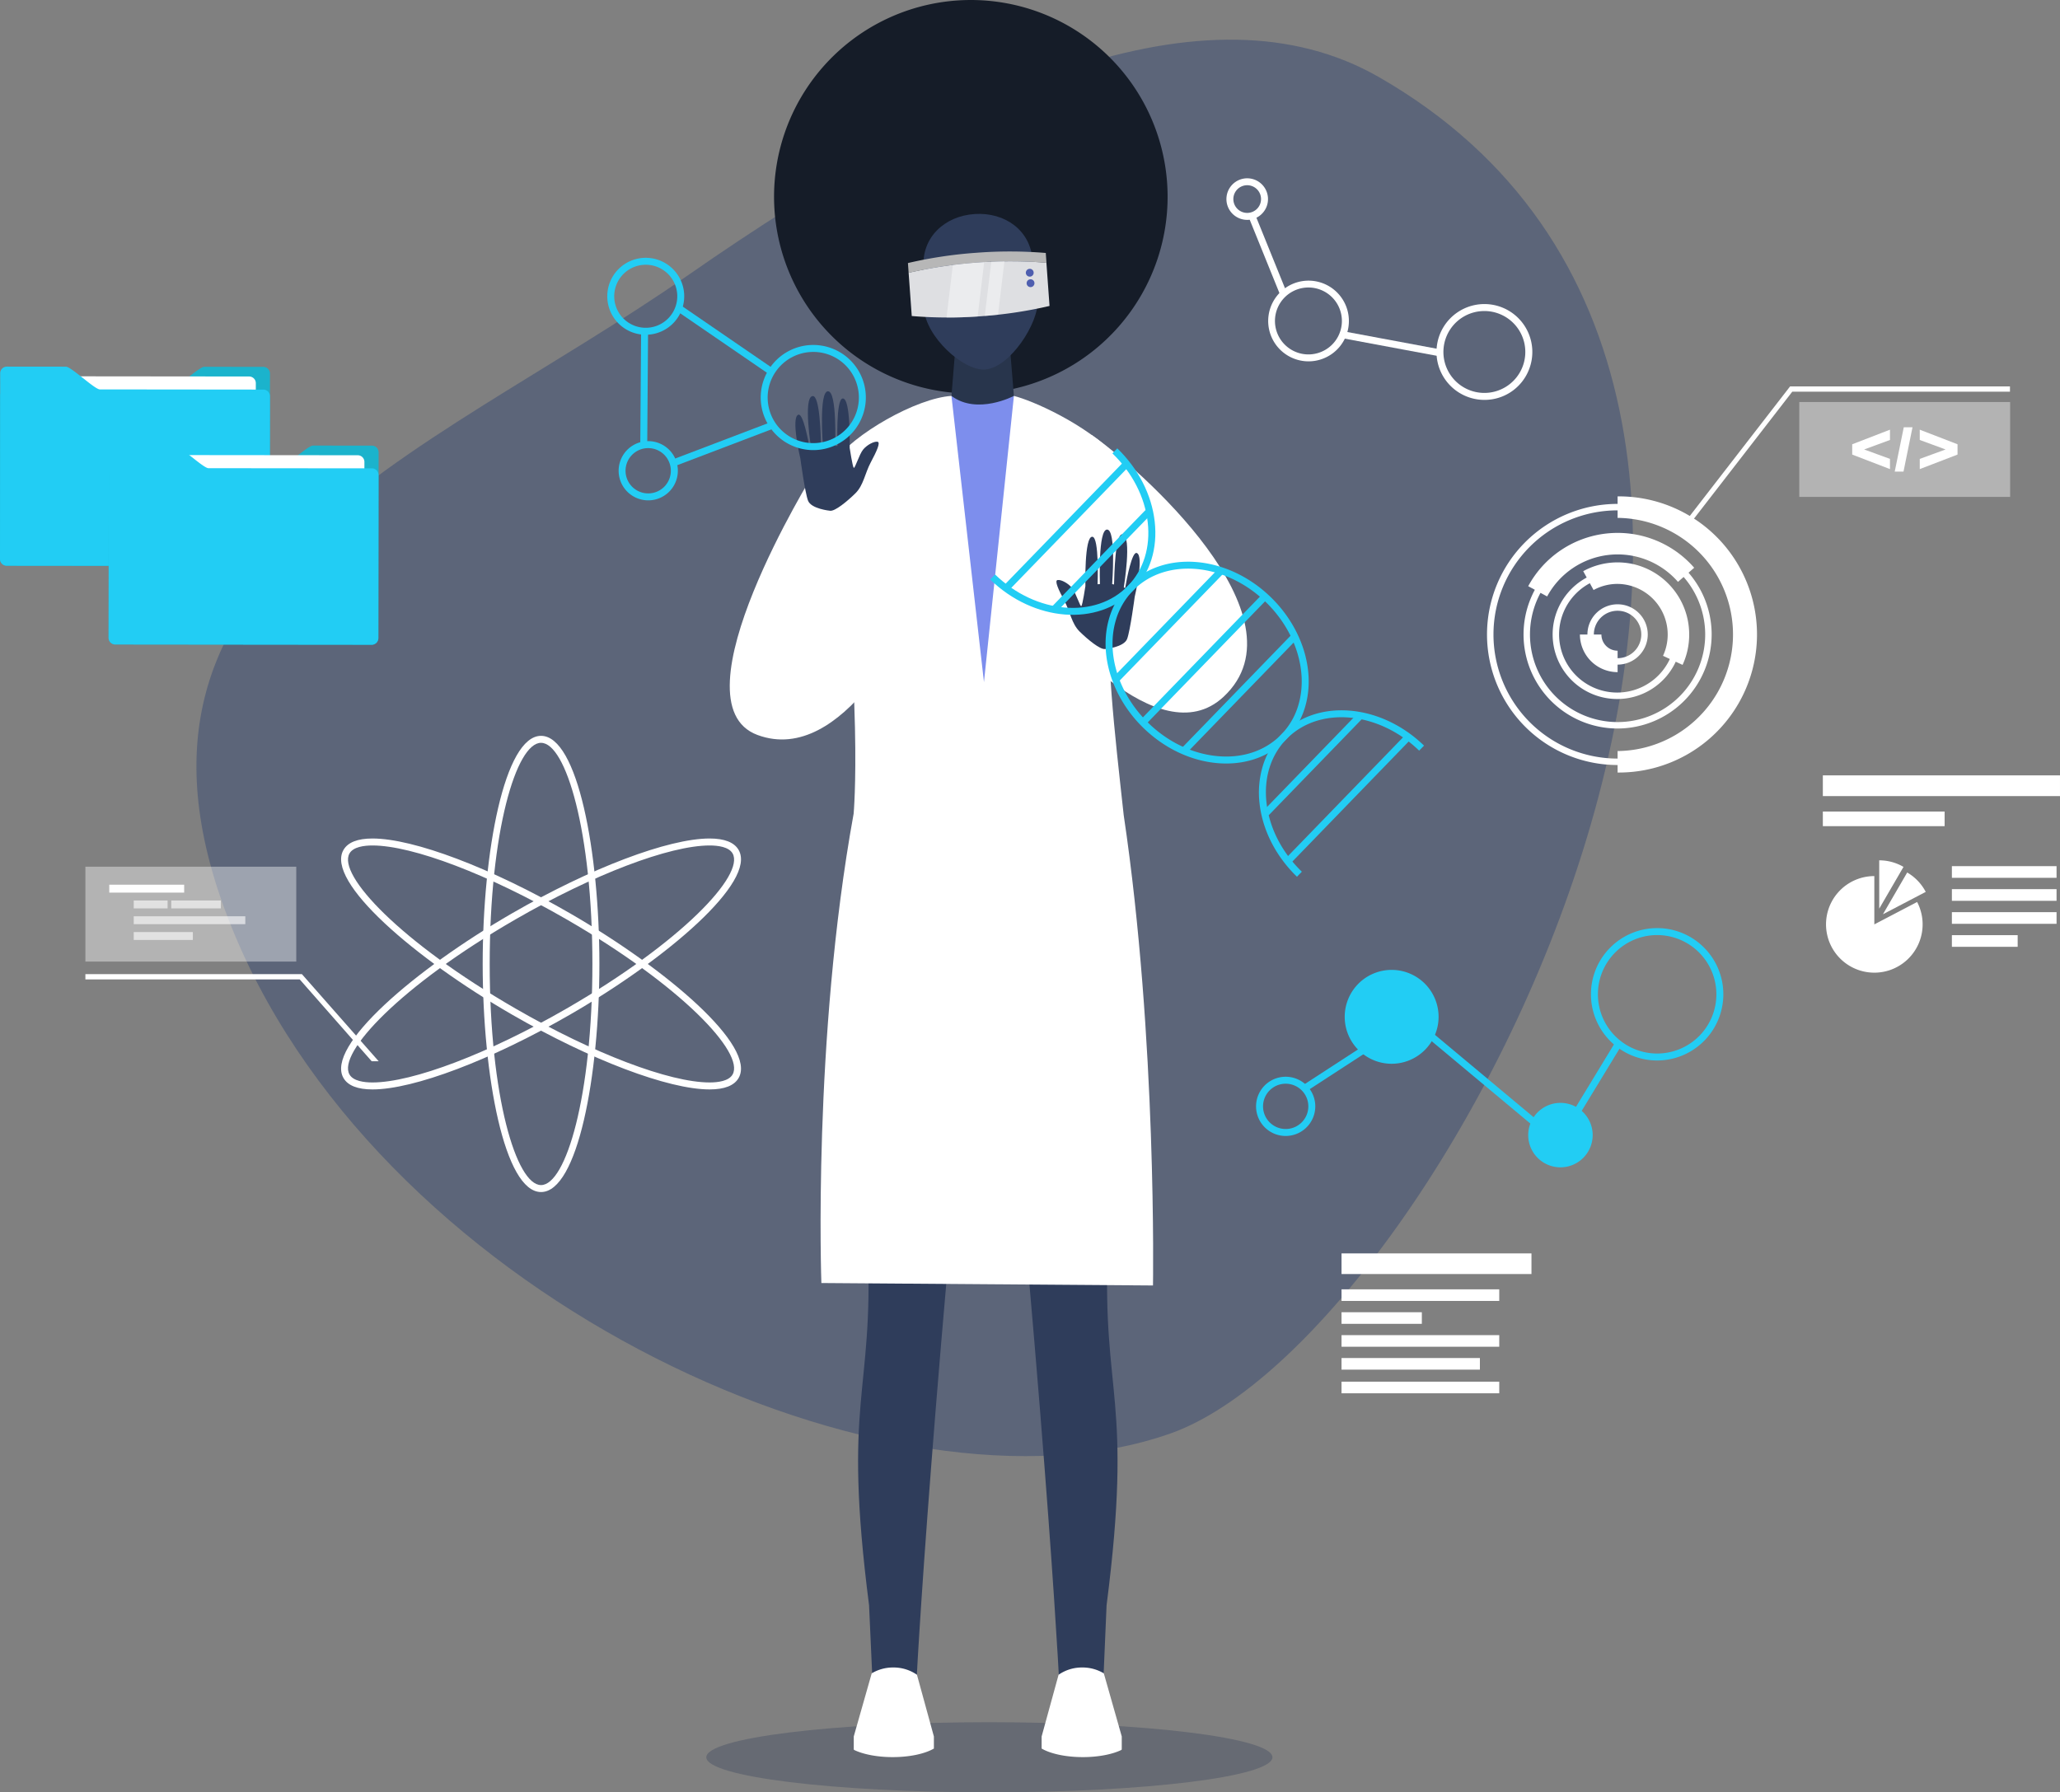 <svg xmlns="http://www.w3.org/2000/svg" width="1684.74" height="1465.98" viewBox="0 0 1684.74 1465.98"><rect x="0" y="0" width="1684.74" height="1465.98" fill="#808080" stroke="none"/><path d="M1040.64,1437.31c0,15.83-103.64,28.67-231.5,28.67s-231.49-12.84-231.49-28.67,103.64-28.66,231.49-28.66S1040.64,1421.49,1040.64,1437.31Z" fill="#2a3756" opacity="0.3"/><path d="M1127.75,63.07C986.68-17.87,785,70.44,563.22,224.76S66.88,466,192.09,764.85s537.29,487.87,765,407.67S1581,323.11,1127.75,63.07Z" fill="#092769" opacity="0.3"/><path d="M688.86,776.77s15.51,106.5,20.89,244.49c4.71,121-20.89,121.57,1,291.73l2.85,63,35,17s8.29-191.56,53.72-645.28C802.29,747.75,714.3,713.15,688.86,776.77Z" fill="#2f3d5b"/><path d="M906,1021.26c5.38-138,20.89-244.49,20.89-244.49-25.44-63.62-113.43-29-113.43-29C858.87,1201.47,867.15,1393,867.15,1393L902,1382.78l3-69.79C926.87,1142.83,901.27,1142.24,906,1021.26Z" fill="#2f3d5b"/><path d="M954.56,150.37A160.93,160.93,0,1,1,783.41.35,160.94,160.94,0,0,1,954.56,150.37Z" fill="#151c28"/><path d="M914.38,374.08c-27.09-27.89-70.11-46.44-85.17-50.25-18.2-7.65-27-1.49-51.08,0-28.38,1.76-80.29,31.07-97,54.8,25.57,194.91,17,286.9,17,286.9-33.62,185-26.38,383.89-26.38,383.89l271.2,2S946.34,850,919,666.67c-7.6-69.39-15.14-132.67-11.12-183.51C912.28,427.18,925.78,385.83,914.38,374.08Z" fill="#fff"/><polygon points="804.72 557.92 829.21 323.83 778.13 323.83 804.72 557.92" fill="#7d8eed"/><path d="M829.21,323.83s-30,15.86-51.08,0l4.49-55h42.09Z" fill="#28354c"/><path d="M892.8,355.75c36.87,25.51,177.92,148.83,107.87,214.17-53.85,50.24-143.09-62.4-143.09-62.4l50.27-66.36S874,366.6,892.8,355.75Z" fill="#fff"/><path d="M665.91,386.33S548.8,575,619.52,601.16,745.58,505,745.58,505l-3.44-100.13-71.08-18.49Z" fill="#fff"/><path d="M678.82,417.75s-15.45-1.47-18-8.29-6.25-34.36-6.25-34.36-8-33.88-1.62-35.91c3.79-1.21,8,20.36,9.39,28.51.1.42,1.14-.44,1.14-.44s-6.87-41.95,1-43.3c6.17-1.06,6.75,33.38,7,41l1.54-.34s-3.47-44.29,4.09-44.58,5.9,44.59,5.9,44.59l1.92.13s-1.48-38.51,4.28-38.85c6.68-.4,5.68,40.4,5.68,40.4s2.33,15.41,3.32,16.32,4.47-11,7.68-14.91,8.9-6.84,11.72-6.42-.71,7.93-5.48,16.9-5.92,18.79-12.55,25.29S682.87,418.37,678.82,417.75Z" fill="#2f3d5b"/><path d="M903.81,530.86s15.45-1.47,18-8.28S928,488.21,928,488.21s8-33.88,1.62-35.91c-3.79-1.21-8,20.37-9.39,28.51-.1.42-1.14-.44-1.14-.44s6.87-41.95-1-43.3c-6.17-1.06-6.75,33.38-7,41l-1.54-.34s3.47-44.29-4.09-44.58-5.9,44.59-5.9,44.59l-1.92.13s1.49-38.51-4.28-38.85c-6.68-.4-5.68,40.4-5.68,40.4s-2.33,15.41-3.31,16.32-4.48-11-7.69-14.91-8.9-6.84-11.71-6.42.7,7.93,5.47,16.9,5.92,18.79,12.55,25.29S899.76,531.48,903.81,530.86Z" fill="#2f3d5b"/><path d="M749.92,1369.83a33.47,33.47,0,0,0-19.38-5.95,33.81,33.81,0,0,0-17.62,4.79l-14.68,51.61v10.12c0-.05-.06.29.18.87,7.38,3.6,18.8,5.92,31.64,5.92,14.11,0,26.51-2.79,33.71-7v-9.88Z" fill="#fff"/><path d="M865.74,1369.83a33.41,33.41,0,0,1,19.37-5.95,33.87,33.87,0,0,1,17.63,4.79l14.67,51.61v10.12c0-.05.06.29-.18.87-7.38,3.6-18.8,5.92-31.64,5.92-14.11,0-26.51-2.79-33.71-7v-9.88Z" fill="#fff"/><path d="M749.84,231.31s-8.21-33,1.1-54.27c11.72-26.82,50.9-43.75,83.61-18.19,22.76,17.79,14.8,69.22,14.8,69.22l-69.24-24.2Z" fill="#151c28"/><path d="M844.47,213.05c-1.62-24.71-22.65-39.57-47.27-38s-43.52,19.11-41.9,43.82c0,0,.14,31.65.24,33.18,1.55,23.47,32.25,51.36,50,50.19,20.53-1.35,44.19-38.53,43-56.32C848.49,244.44,844.47,213.05,844.47,213.05Z" fill="#2f3d5b"/><path d="M757.9,224.89a7.43,7.43,0,0,0-10,2.86c-4,6.16.37,28,11.38,27.27S757.9,224.89,757.9,224.89Z" fill="#2f3d5b"/><path d="M843,219.29a7.41,7.41,0,0,1,10.24,1.53c4.79,5.58,3.31,27.79-7.7,28.52S843,219.29,843,219.29Z" fill="#2f3d5b"/><path d="M798.6,206.74a357.66,357.66,0,0,0-56.06,8.41l.57,8a373.47,373.47,0,0,1,112.73-8.24l-.57-8A355.67,355.67,0,0,0,798.6,206.74Z" fill="#b7b7b7"/><path d="M743.11,223.14l2.56,35.34a356.78,356.78,0,0,0,56.67.18,356.13,356.13,0,0,0,56-8.42l-2.55-35.34a373.47,373.47,0,0,0-112.73,8.24Z" fill="#dedfe2"/><path d="M845.35,222.76a3.2,3.2,0,1,1-3.41-2.88A3.17,3.17,0,0,1,845.35,222.76Z" fill="#4e5eaf"/><path d="M846,231.33a3.2,3.2,0,1,1-3.41-2.88A3.16,3.16,0,0,1,846,231.33Z" fill="#4e5eaf"/><g opacity="0.4"><path d="M799.17,214.73q-10.18.75-19.89,2l-5.18,43c8.23,0,16.74-.27,25.46-.85l5.35-44.47C803,214.48,801.1,214.59,799.17,214.73Z" fill="#fff"/><path d="M821.47,213.74c-3.54,0-7.13.17-10.75.33l-5.34,44.34c3.65-.3,7.27-.63,10.83-1Z" fill="#fff"/></g><path d="M1032.43,627.64a63.71,63.71,0,0,1,15.49-26.92c28.63-29.56,81-25.46,116.71,9.14l-4,4.1c-33.47-32.42-82.21-36.58-108.66-9.27-12.74,13.15-18.47,31.6-16.16,51.95,2.34,20.57,12.6,40.58,28.89,56.35l-4,4.1c-17.23-16.7-28.09-37.93-30.58-59.8A75.94,75.94,0,0,1,1032.43,627.64Z" fill="#22cdf4"/><path d="M907,506.09a63.4,63.4,0,0,1,15.46-26.91c28.63-29.56,81-25.46,116.71,9.14,25.68,24.88,36.8,60,28.32,89.45A63.5,63.5,0,0,1,1052,604.69c-13.94,14.39-33.82,21.33-56,19.52-21.94-1.8-43.51-12-60.74-28.67C909.62,570.67,898.5,535.55,907,506.09Zm155,70.11c7.91-27.47-2.62-60.35-26.8-83.78C1001.73,460,953,455.84,926.54,483.14a57.89,57.89,0,0,0-14.08,24.53c-7.91,27.46,2.62,60.35,26.8,83.78,16.29,15.78,36.62,25.39,57.25,27.08,20.41,1.66,38.67-4.66,51.41-17.81A57.81,57.81,0,0,0,1062,576.2Z" fill="#22cdf4"/><path d="M809.83,474l4-4.09c33.47,32.41,82.21,36.57,108.66,9.27,12.74-13.15,18.48-31.6,16.16-52-2.34-20.56-12.6-40.57-28.88-56.35l4-4.09c17.23,16.69,28.09,37.93,30.58,59.8,2.51,22.08-3.78,42.17-17.73,56.56C897.91,512.71,845.55,508.6,809.83,474Z" fill="#22cdf4"/><rect x="893.62" y="507.98" width="125.06" height="5.7" transform="translate(-76.03 842.16) rotate(-45.91)" fill="#22cdf4"/><rect x="912.78" y="536.51" width="143.58" height="5.7" transform="translate(-87.87 871.27) rotate(-45.91)" fill="#22cdf4"/><rect x="948.83" y="564.53" width="129.33" height="5.7" transform="translate(-99.19 900.55) rotate(-45.91)" fill="#22cdf4"/><rect x="1018.64" y="622.19" width="110.81" height="5.7" transform="translate(-122.18 961.61) rotate(-45.91)" fill="#22cdf4"/><rect x="1030.68" y="650.72" width="143.58" height="5.7" transform="translate(-134.03 990.69) rotate(-45.91)" fill="#22cdf4"/><rect x="800.2" y="427.45" width="143.58" height="5.7" transform="translate(-43.78 757.23) rotate(-45.91)" fill="#22cdf4"/><rect x="845.01" y="455.98" width="110.81" height="5.7" transform="translate(-55.63 786.32) rotate(-45.91)" fill="#22cdf4"/><path d="M442.49,975c-29.88,0-47.73-94.86-47.73-186.57s17.85-186.57,47.73-186.57,47.72,94.86,47.72,186.57S472.36,975,442.49,975Zm0-367.44c-20.3,0-42,72.68-42,180.87s21.73,180.87,42,180.87,42-72.67,42-180.87S462.78,607.58,442.49,607.58Z" fill="#fff"/><path d="M580.34,891.07c-33.76,0-97.24-24.05-161.72-61.28C339.2,783.93,266,721,280.91,695.17c3.58-6.2,11.56-9.34,23.72-9.34,33.76,0,97.24,24.06,161.72,61.29C545.77,793,619,855.87,604.06,881.74,600.48,887.93,592.5,891.07,580.34,891.07ZM304.63,691.53c-6.86,0-15.69,1.13-18.78,6.49-10.15,17.57,41.93,72.73,135.62,126.83,63.68,36.77,126,60.52,158.87,60.52,6.86,0,15.69-1.12,18.78-6.48,10.15-17.58-41.92-72.74-135.62-126.84C399.82,715.29,337.46,691.53,304.63,691.53Z" fill="#fff"/><path d="M304.63,891.07c-12.16,0-20.14-3.14-23.72-9.33C266,855.86,339.2,793,418.62,747.12c64.48-37.23,128-61.29,161.72-61.29,12.16,0,20.14,3.14,23.72,9.34C619,721,545.77,783.93,466.35,829.79,401.87,867,338.39,891.07,304.63,891.07ZM580.34,691.53c-32.83,0-95.19,23.76-158.87,60.53C327.78,806.15,275.7,861.31,285.85,878.89c3.09,5.36,11.92,6.48,18.78,6.48,32.83,0,95.19-23.75,158.87-60.52C557.2,770.75,609.27,715.59,599.12,698,596,692.66,587.2,691.53,580.34,691.53Z" fill="#fff"/><path d="M1214,327.08a39.19,39.19,0,1,1,36.36-24.56A39,39,0,0,1,1214,327.08Zm0-72.68a33.49,33.49,0,1,0,12.49,2.43A33.34,33.34,0,0,0,1214,254.4Z" fill="#fff"/><path d="M1070.15,295.55a33,33,0,1,1,30.65-20.71A33,33,0,0,1,1070.15,295.55Zm0-60.4a27.37,27.37,0,1,0,10.2,2A27.23,27.23,0,0,0,1070.17,235.15Z" fill="#fff"/><path d="M1020,179.84a17,17,0,1,1,15.79-10.66A17,17,0,0,1,1020,179.84Zm0-28.34a11.32,11.32,0,0,0-4.23,21.82,11.4,11.4,0,0,0,4.22.82,11.32,11.32,0,0,0,4.24-21.82A11.41,11.41,0,0,0,1020,151.5Z" fill="#fff"/><rect x="1033.88" y="173.93" width="5.7" height="68.92" transform="translate(-2.41 404.38) rotate(-22.05)" fill="#fff"/><rect x="1135.07" y="240.76" width="5.7" height="80.89" transform="translate(652.77 1348.23) rotate(-79.43)" fill="#fff"/><path d="M632.89,296.68a43,43,0,1,1,3.76,60.7A43.05,43.05,0,0,1,632.89,296.68Zm60.19,53.16a37.3,37.3,0,1,0-52.65,3.27A37.34,37.34,0,0,0,693.08,349.84Z" fill="#22cdf4"/><path d="M512,369a24.22,24.22,0,1,1,2.12,34.19A24.26,24.26,0,0,1,512,369Zm32,28.3a18.52,18.52,0,1,0-26.15,1.62A18.54,18.54,0,0,0,544.06,397.25Z" fill="#22cdf4"/><path d="M504.53,221.49a31.47,31.47,0,1,1,2.75,44.43A31.51,31.51,0,0,1,504.53,221.49Zm42.91,37.9a25.78,25.78,0,1,0-36.39,2.26A25.79,25.79,0,0,0,547.44,259.39Z" fill="#22cdf4"/><rect x="590.18" y="231.98" width="5.7" height="92.04" transform="translate(28.36 609.84) rotate(-55.56)" fill="#22cdf4"/><rect x="480.34" y="314.59" width="93.01" height="5.7" transform="translate(205.53 841.93) rotate(-89.58)" fill="#22cdf4"/><rect x="547.76" y="360.4" width="87.02" height="5.7" transform="translate(-90.54 234.07) rotate(-20.84)" fill="#22cdf4"/><path d="M1051.47,929.14a24.22,24.22,0,1,1,24.22-24.22A24.25,24.25,0,0,1,1051.47,929.14Zm0-42.74A18.52,18.52,0,1,0,1070,904.92,18.54,18.54,0,0,0,1051.47,886.4Z" fill="#22cdf4"/><path d="M1138.14,870.08a38.39,38.39,0,1,1,38.39-38.39A38.43,38.43,0,0,1,1138.14,870.08Z" fill="#22cdf4"/><path d="M1276.19,954.79a26.36,26.36,0,1,1,26.36-26.36A26.39,26.39,0,0,1,1276.19,954.79Z" fill="#22cdf4"/><path d="M1355.27,867.4a54.14,54.14,0,1,1,54.14-54.14A54.21,54.21,0,0,1,1355.27,867.4Zm0-102.58a48.44,48.44,0,1,0,48.44,48.44A48.49,48.49,0,0,0,1355.27,764.82Z" fill="#22cdf4"/><rect x="1062.33" y="871.69" width="57.55" height="5.7" transform="translate(-300.34 735.98) rotate(-33.03)" fill="#22cdf4"/><rect x="1209.69" y="827.44" width="5.7" height="110.66" transform="translate(-242.25 1247.65) rotate(-50.14)" fill="#22cdf4"/><rect x="1274.09" y="878.54" width="65.13" height="5.7" transform="translate(-125.24 1540.09) rotate(-58.7)" fill="#22cdf4"/><rect x="1596.32" y="708.45" width="85.6" height="9.54" fill="#fff"/><rect x="1596.32" y="727.26" width="85.6" height="9.54" fill="#fff"/><rect x="1596.32" y="746.08" width="85.6" height="9.54" fill="#fff"/><rect x="1596.32" y="764.89" width="53.8" height="9.54" fill="#fff"/><path d="M1532.89,756.08V716.57a39.5,39.5,0,1,0,35,21.19Z" fill="#fff"/><path d="M1556.75,709.05a39.31,39.31,0,0,0-19.85-5.36v39.52Z" fill="#fff"/><path d="M1559.78,713.64l-19.85,34.16,35-18.31A39.57,39.57,0,0,0,1559.78,713.64Z" fill="#fff"/><rect x="1490.79" y="634.2" width="193.94" height="16.95" fill="#fff"/><rect x="1490.79" y="663.78" width="99.58" height="11.96" fill="#fff"/><rect x="1097.15" y="1025.19" width="155.34" height="16.88" fill="#fff"/><rect x="1097.15" y="1054.58" width="128.99" height="9.49" fill="#fff"/><rect x="1097.15" y="1073.31" width="65.68" height="9.49" fill="#fff"/><rect x="1097.15" y="1092.04" width="128.99" height="9.49" fill="#fff"/><rect x="1097.15" y="1110.77" width="113.16" height="9.5" fill="#fff"/><rect x="1097.15" y="1130.11" width="128.99" height="9.5" fill="#fff"/><path d="M1322.93,543.61A24.67,24.67,0,1,1,1347.59,519,24.7,24.7,0,0,1,1322.93,543.61Zm0-44.06a19.4,19.4,0,1,0,19.38,19.4A19.42,19.42,0,0,0,1322.93,499.55Z" fill="#fff"/><path d="M1322.93,571.73A52.79,52.79,0,1,1,1375.38,519,52.67,52.67,0,0,1,1322.93,571.73Zm0-100.29A47.51,47.51,0,1,0,1370.1,519,47.39,47.39,0,0,0,1322.93,471.44Z" fill="#fff"/><path d="M1322.93,595.86A76.92,76.92,0,1,1,1399.85,519,77,77,0,0,1,1322.93,595.86Zm0-148.56A71.65,71.65,0,1,0,1394.57,519,71.73,71.73,0,0,0,1322.93,447.3Z" fill="#fff"/><path d="M1322.93,625.73A106.79,106.79,0,1,1,1429.71,519,106.91,106.91,0,0,1,1322.93,625.73Zm0-208.29A101.51,101.51,0,1,0,1424.44,519,101.62,101.62,0,0,0,1322.93,417.44Z" fill="#fff"/><path d="M1322.93,549.76A30.85,30.85,0,0,1,1292.11,519h17.58a13.25,13.25,0,0,0,13.24,13.23Z" fill="#fff"/><path d="M1376.07,543.82l-16-7.4a41.43,41.43,0,0,0-37.19-58.83,40.82,40.82,0,0,0-19.6,5l-8.47-15.41a58.49,58.49,0,0,1,28.07-7.19c32.31,0,58.6,26.44,58.6,58.94A58.79,58.79,0,0,1,1376.07,543.82Z" fill="#fff"/><path d="M1265.28,487.83l-15.46-8.37a83.09,83.09,0,0,1,135.75-15.08l-13.25,11.55a65.51,65.51,0,0,0-107,11.9Z" fill="#fff"/><path d="M1322.93,631.88V614.3a95.36,95.36,0,0,0,0-190.71V406a112.94,112.94,0,1,1,0,225.87Z" fill="#fff"/><path d="M220.63,457.46a5.46,5.46,0,0,1-5.47,5.46l-209.7-.21A5.46,5.46,0,0,1,0,457.23L.14,323.89a5.45,5.45,0,0,1,5.46-5.45l133.64.13c4.21,0,23.56-18.55,27.76-18.55l48.32.05a5.47,5.47,0,0,1,5.47,5.47Z" fill="#1bb3cc"/><path d="M48.4,392.68a5.45,5.45,0,0,0,5.46,5.46l149.81.16a5.48,5.48,0,0,0,5.47-5.46l.08-79.43a5.46,5.46,0,0,0-5.46-5.47l-149.82-.15a5.48,5.48,0,0,0-5.47,5.46Z" fill="#fff"/><path d="M0,457.23a5.46,5.46,0,0,0,5.46,5.48l209.7.21a5.46,5.46,0,0,0,5.47-5.46l.14-133.34a5.46,5.46,0,0,0-5.47-5.47l-133.63-.14c-4.21,0-23.52-18.6-27.72-18.6l-48.33-.05a5.46,5.46,0,0,0-5.46,5.46Z" fill="#22cdf4"/><path d="M309.44,521.89a5.46,5.46,0,0,1-5.47,5.45l-209.7-.21a5.46,5.46,0,0,1-5.46-5.47L89,388.32a5.46,5.46,0,0,1,5.46-5.46l133.64.13c4.21,0,23.56-18.54,27.76-18.54l48.32.05a5.46,5.46,0,0,1,5.46,5.47Z" fill="#1bb3cc"/><path d="M137.21,457.1a5.46,5.46,0,0,0,5.46,5.47l149.81.15a5.46,5.46,0,0,0,5.47-5.46l.08-79.43a5.46,5.46,0,0,0-5.46-5.47l-149.82-.15a5.48,5.48,0,0,0-5.47,5.46Z" fill="#fff"/><path d="M88.81,521.66a5.46,5.46,0,0,0,5.46,5.47l209.7.21a5.46,5.46,0,0,0,5.47-5.45l.13-133.35a5.46,5.46,0,0,0-5.46-5.47l-133.63-.13c-4.21,0-23.52-18.6-27.72-18.6l-48.33-.06A5.47,5.47,0,0,0,89,369.74Z" fill="#22cdf4"/><polygon points="309.68 868.01 246.92 796.79 69.83 796.79 69.83 801.1 245.13 801.1 303.96 868.01 309.68 868.01" fill="#fff"/><rect x="69.83" y="708.89" width="172.47" height="77.61" fill="#fff" opacity="0.4"/><rect x="89.36" y="723.62" width="61.26" height="6.47" fill="#fff"/><rect x="140.06" y="736.53" width="40.57" height="6.47" fill="#fff" opacity="0.6"/><rect x="109.36" y="736.53" width="27.7" height="6.47" fill="#fff" opacity="0.6"/><rect x="109.36" y="749.44" width="91.26" height="6.47" fill="#fff" opacity="0.6"/><rect x="109.36" y="762.35" width="48.36" height="6.47" fill="#fff" opacity="0.6"/><rect x="1471.51" y="328.82" width="172.46" height="77.61" fill="#fff" opacity="0.4"/><polygon points="1382.2 428.34 1465.77 320.38 1643.82 320.38 1643.82 316.07 1463.98 316.07 1377.07 428.35 1382.2 428.34" fill="#fff"/><path d="M1524.57,367.63l21.12,7.71v8.35l-30.89-11.88v-8.42l30.89-11.94v8.41Z" fill="#fff"/><path d="M1600.94,371.81l-30.89,11.88v-8.35l21.12-7.71-21.12-7.77v-8.41l30.89,11.94Z" fill="#fff"/><polygon points="1549.57 385.75 1556.75 385.75 1564.11 349.49 1556.97 349.49 1549.57 385.75" fill="#fff"/></svg>
